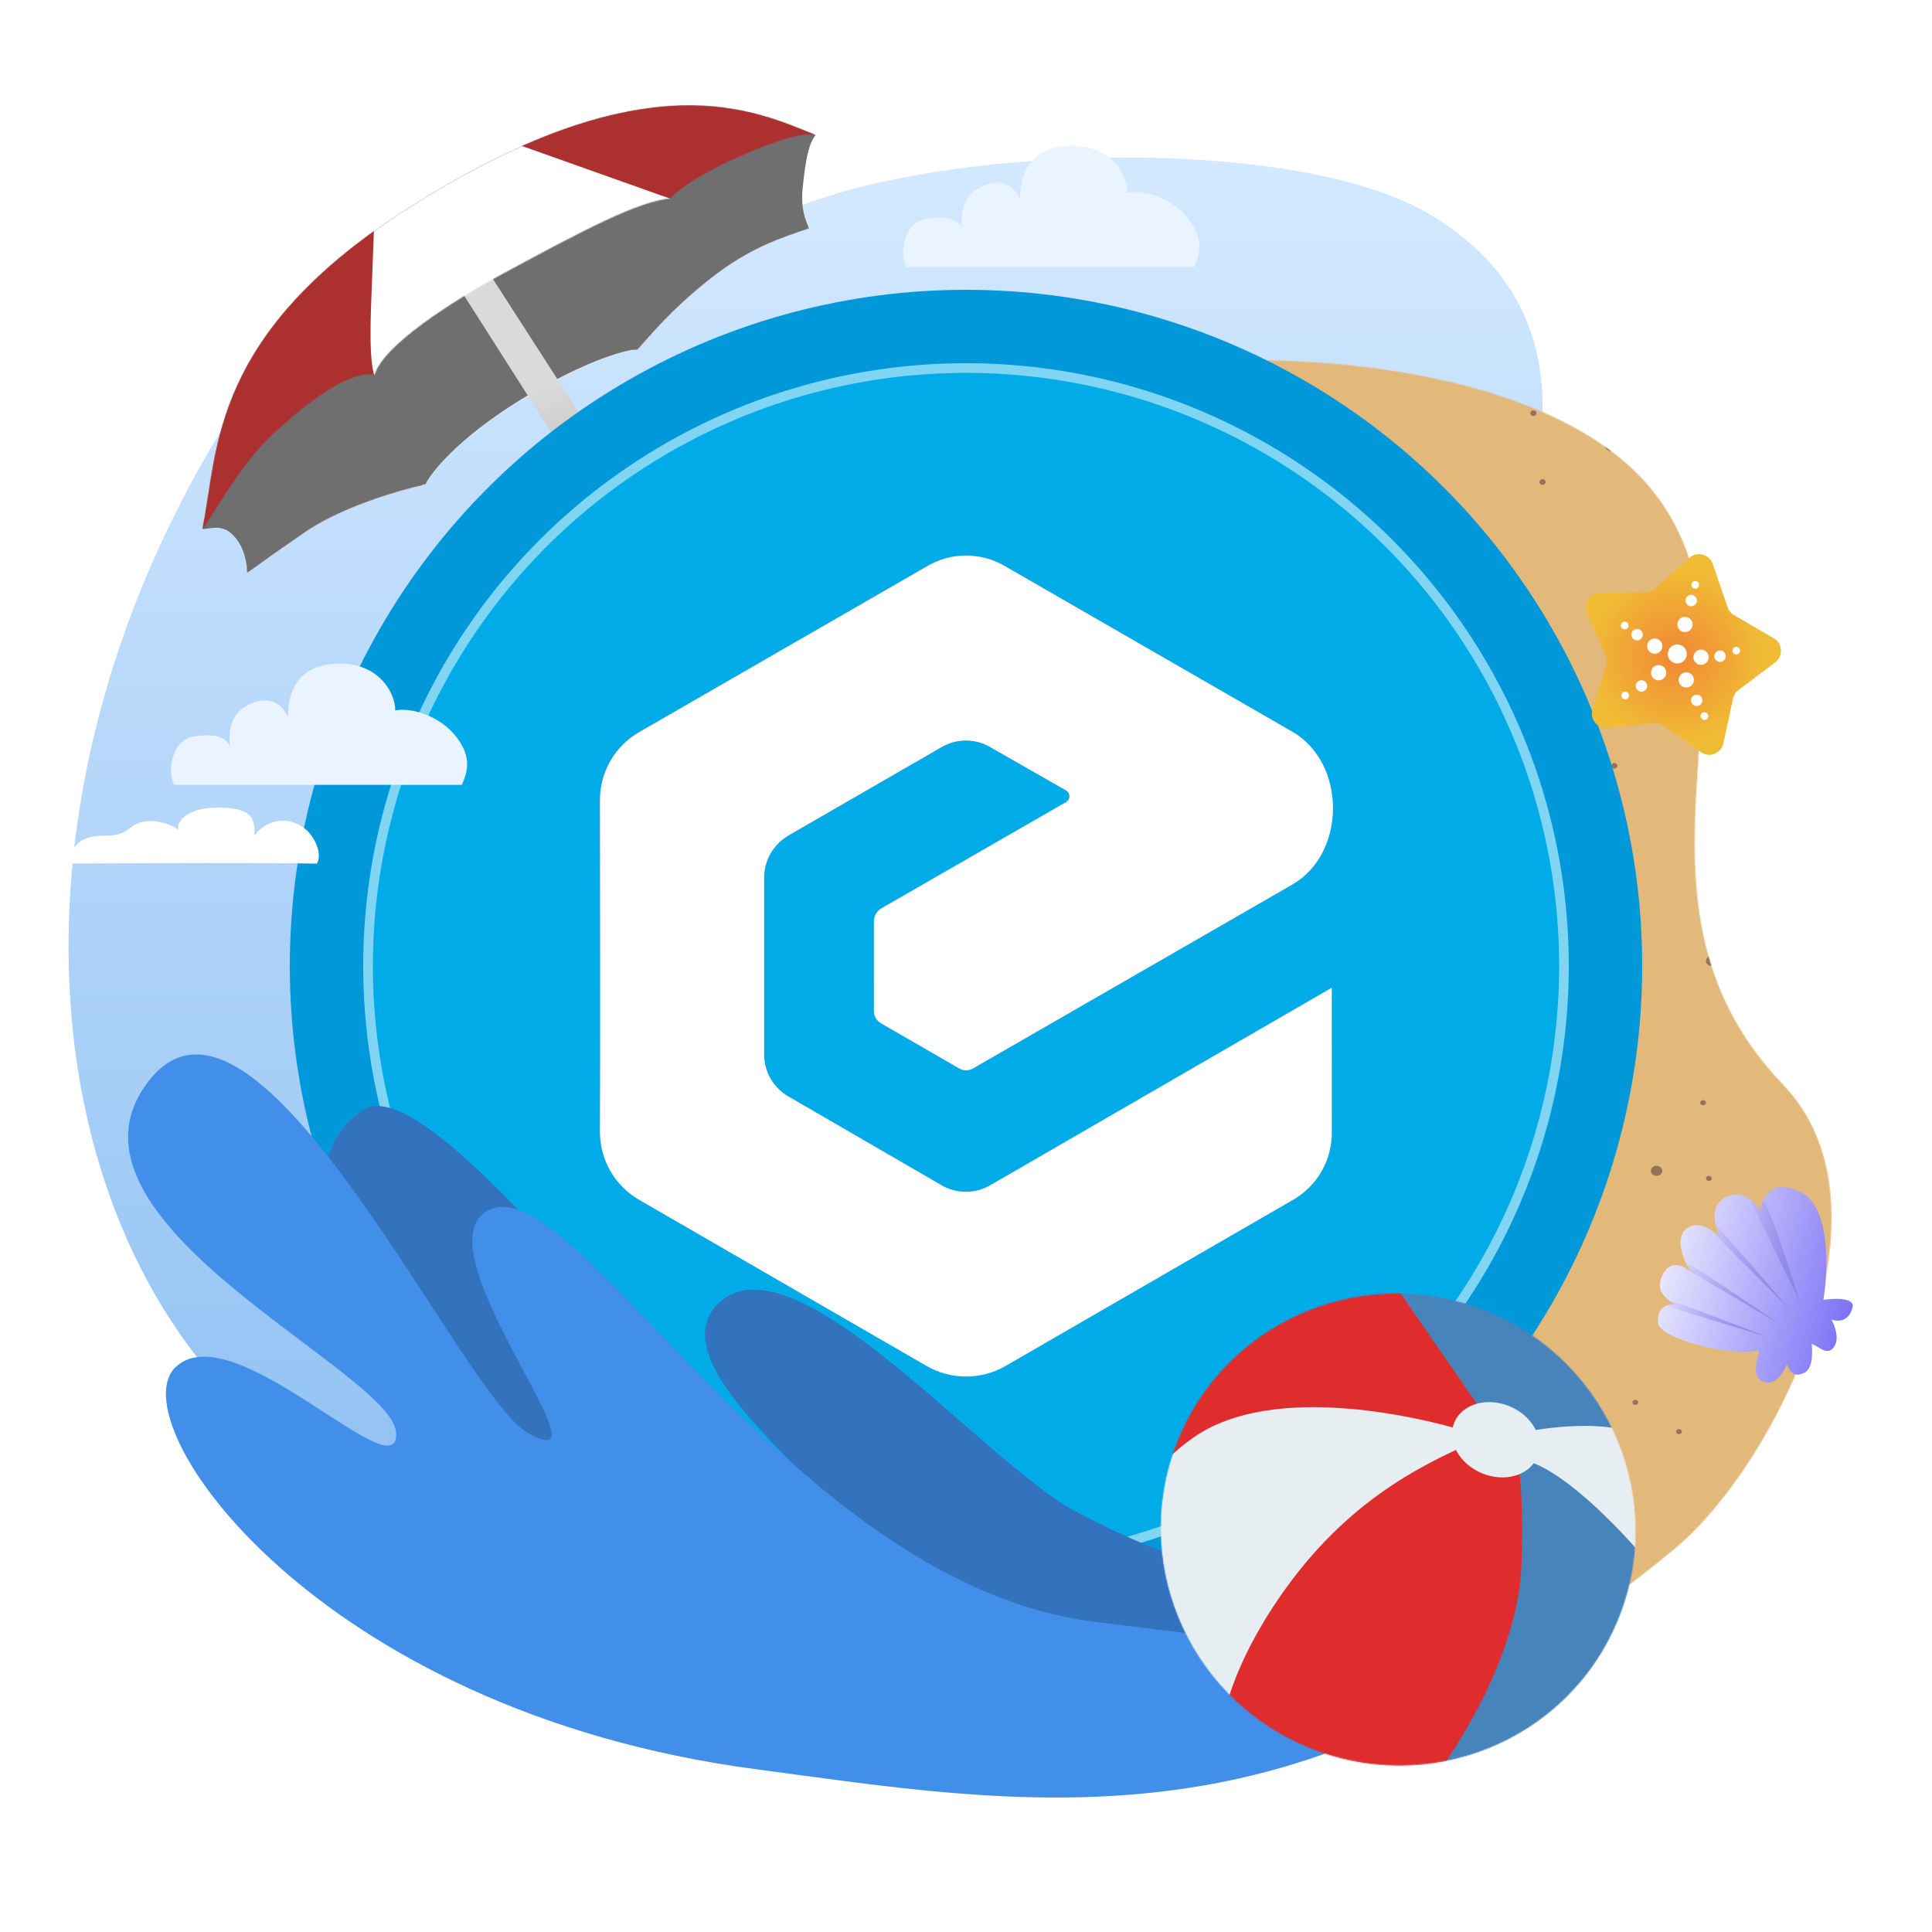 <svg width="2000" height="2000" viewBox="0 0 2000 2000" fill="none" xmlns="http://www.w3.org/2000/svg">
<path d="M214 471C-57.999 943 74 1479 474 1583H681.999C864.666 1419 1232.4 1083 1242 1051C1254 1011 1838 439 1482 223C1315.03 121.69 829.999 159 757.999 259C685.999 359 421.42 111.065 214 471Z" fill="url(#paint0_linear_301_335)"/>
<mask id="mask0_301_335" style="mask-type:alpha" maskUnits="userSpaceOnUse" x="930" y="372" width="967" height="1457">
<path d="M1710 507C1607.34 380.178 1339.33 360.333 1198 379C1079.33 759 863.601 1556.6 950.001 1707C1058 1895 1418 1867 1734 1603C1839.63 1514.76 1968.88 1251 1846 1123C1654 923 1846 675 1710 507Z" fill="#E3B97B"/>
</mask>
<g mask="url(#mask0_301_335)">
<rect x="753" y="346" width="1269" height="1159" fill="#E3B97B"/>
<ellipse cx="1246.64" cy="683.847" rx="6.345" ry="5.795" fill="#957259"/>
<ellipse cx="1343.08" cy="490.295" rx="6.345" ry="5.795" fill="#957259"/>
<ellipse cx="980.152" cy="563.312" rx="6.345" ry="5.795" fill="#957259"/>
<ellipse cx="1114.67" cy="783.521" rx="6.345" ry="5.795" fill="#957259"/>
<ellipse cx="1084.21" cy="968.96" rx="6.345" ry="5.795" fill="#957259"/>
<ellipse cx="928.12" cy="1391.99" rx="6.345" ry="5.795" fill="#957259"/>
<ellipse cx="1596.88" cy="695.437" rx="6.345" ry="5.795" fill="#957259"/>
<ellipse cx="1779.62" cy="725.571" rx="6.345" ry="5.795" fill="#957259"/>
<ellipse cx="1421.76" cy="945.78" rx="6.345" ry="5.795" fill="#957259"/>
<ellipse cx="1655.26" cy="1033.86" rx="6.345" ry="5.795" fill="#957259"/>
<ellipse cx="1888.75" cy="1121.95" rx="6.345" ry="5.795" fill="#957259"/>
<ellipse cx="1748.53" cy="1130.64" rx="3.172" ry="2.897" fill="#957259"/>
<ellipse cx="1804.36" cy="1025.17" rx="3.172" ry="2.897" fill="#957259"/>
<ellipse cx="1735.84" cy="675.154" rx="3.172" ry="2.897" fill="#957259"/>
<ellipse cx="1831.02" cy="647.338" rx="3.172" ry="2.897" fill="#957259"/>
<ellipse cx="1898.27" cy="470.013" rx="3.172" ry="2.897" fill="#957259"/>
<ellipse cx="1596.88" cy="498.987" rx="3.172" ry="2.897" fill="#957259"/>
<ellipse cx="1295.5" cy="527.962" rx="3.172" ry="2.897" fill="#957259"/>
<ellipse cx="1034.72" cy="587.071" rx="3.172" ry="2.897" fill="#957259"/>
<ellipse cx="946.522" cy="641.544" rx="3.172" ry="2.897" fill="#957259"/>
<ellipse cx="1004.9" cy="789.896" rx="3.172" ry="2.897" fill="#957259"/>
<ellipse cx="1063.27" cy="938.247" rx="3.172" ry="2.897" fill="#957259"/>
<ellipse cx="1121.65" cy="1086.6" rx="3.172" ry="2.897" fill="#957259"/>
<ellipse cx="1180.02" cy="1234.95" rx="3.172" ry="2.897" fill="#957259"/>
<ellipse cx="1238.39" cy="1383.3" rx="3.172" ry="2.897" fill="#957259"/>
<ellipse cx="1497.27" cy="1187.43" rx="3.172" ry="2.897" fill="#957259"/>
<ellipse cx="1756.14" cy="991.561" rx="3.172" ry="2.897" fill="#957259"/>
<ellipse cx="1837.36" cy="734.263" rx="3.172" ry="2.897" fill="#957259"/>
<ellipse cx="1626.71" cy="731.366" rx="3.172" ry="2.897" fill="#957259"/>
<ellipse cx="1416.05" cy="728.468" rx="3.172" ry="2.897" fill="#957259"/>
<ellipse cx="1671.12" cy="792.792" rx="3.172" ry="2.897" fill="#957259"/>
<ellipse cx="1633.05" cy="954.473" rx="3.172" ry="2.897" fill="#957259"/>
<ellipse cx="1594.98" cy="1116.15" rx="3.172" ry="2.897" fill="#957259"/>
<ellipse cx="1556.91" cy="1277.83" rx="3.172" ry="2.897" fill="#957259"/>
<ellipse cx="1494.1" cy="937.087" rx="3.172" ry="2.897" fill="#957259"/>
<ellipse cx="1352.6" cy="944.041" rx="3.172" ry="2.897" fill="#957259"/>
<ellipse cx="1333.57" cy="734.263" rx="3.172" ry="2.897" fill="#957259"/>
<ellipse cx="1416.05" cy="881.456" rx="3.172" ry="2.897" fill="#957259"/>
<ellipse cx="1498.54" cy="1028.65" rx="3.172" ry="2.897" fill="#957259"/>
<ellipse cx="1581.02" cy="1175.84" rx="3.172" ry="2.897" fill="#957259"/>
<ellipse cx="1327.22" cy="1103.4" rx="3.172" ry="2.897" fill="#957259"/>
<ellipse cx="1312.63" cy="1178.16" rx="3.172" ry="2.897" fill="#957259"/>
<ellipse cx="1073.42" cy="1030.97" rx="3.172" ry="2.897" fill="#957259"/>
<ellipse cx="1431.28" cy="994.458" rx="3.172" ry="2.897" fill="#957259"/>
<ellipse cx="1437.63" cy="557.517" rx="3.172" ry="2.897" fill="#957259"/>
<ellipse cx="1333.57" cy="433.504" rx="3.172" ry="2.897" fill="#957259"/>
<ellipse cx="1587.37" cy="427.709" rx="3.172" ry="2.897" fill="#957259"/>
<ellipse cx="986.495" cy="504.782" rx="3.172" ry="2.897" fill="#957259"/>
<ellipse cx="952.864" cy="455.525" rx="3.172" ry="2.897" fill="#957259"/>
<ellipse cx="1205.4" cy="725.571" rx="3.172" ry="2.897" fill="#957259"/>
<ellipse cx="1539.15" cy="669.36" rx="3.172" ry="2.897" fill="#957259"/>
<ellipse cx="1159.72" cy="861.753" rx="3.172" ry="2.897" fill="#957259"/>
<ellipse cx="1056.92" cy="1172.36" rx="3.172" ry="2.897" fill="#957259"/>
<ellipse cx="1195.25" cy="1231.47" rx="3.172" ry="2.897" fill="#957259"/>
<ellipse cx="1333.57" cy="1290.58" rx="3.172" ry="2.897" fill="#957259"/>
<ellipse cx="1692.7" cy="1287.68" rx="3.172" ry="2.897" fill="#957259"/>
<ellipse cx="1804.36" cy="1389.1" rx="3.172" ry="2.897" fill="#957259"/>
<ellipse cx="1560.08" cy="1455.16" rx="3.172" ry="2.897" fill="#957259"/>
<ellipse cx="1526.45" cy="1394.89" rx="3.172" ry="2.897" fill="#957259"/>
<ellipse cx="1315.8" cy="1521.22" rx="3.172" ry="2.897" fill="#957259"/>
<ellipse cx="1620.36" cy="1348.53" rx="3.172" ry="2.897" fill="#957259"/>
<ellipse cx="943.348" cy="1348.53" rx="3.172" ry="2.897" fill="#957259"/>
<ellipse cx="973.807" cy="1391.99" rx="3.172" ry="2.897" fill="#957259"/>
<ellipse cx="1140.04" cy="1441.25" rx="3.172" ry="2.897" fill="#957259"/>
<ellipse cx="1535.97" cy="1230.89" rx="6.345" ry="5.795" fill="#957259"/>
<ellipse cx="1604.5" cy="1432.56" rx="6.345" ry="5.795" fill="#957259"/>
<ellipse cx="1655.26" cy="1374.61" rx="6.345" ry="5.795" fill="#957259"/>
<ellipse cx="1183.19" cy="1339.84" rx="6.345" ry="5.795" fill="#957259"/>
<ellipse cx="1246.64" cy="1196.12" rx="6.345" ry="5.795" fill="#957259"/>
<ellipse cx="1739.01" cy="1288.84" rx="6.345" ry="5.795" fill="#957259"/>
<ellipse cx="1071.52" cy="1446.47" rx="6.345" ry="5.795" fill="#957259"/>
<ellipse cx="1667.95" cy="461.32" rx="6.345" ry="5.795" fill="#957259"/>
<ellipse cx="1840.53" cy="484.5" rx="6.345" ry="5.795" fill="#957259"/>
<rect x="753" y="870" width="1189.01" height="1044.38" fill="#E3B97B"/>
<ellipse cx="1215.52" cy="1174.44" rx="5.945" ry="5.222" fill="#957259"/>
<ellipse cx="1305.89" cy="1000.03" rx="5.945" ry="5.222" fill="#957259"/>
<ellipse cx="965.832" cy="1065.82" rx="5.945" ry="5.222" fill="#957259"/>
<ellipse cx="1091.87" cy="1264.25" rx="5.945" ry="5.222" fill="#957259"/>
<ellipse cx="1063.33" cy="1431.35" rx="5.945" ry="5.222" fill="#957259"/>
<ellipse cx="1543.69" cy="1184.88" rx="5.945" ry="5.222" fill="#957259"/>
<ellipse cx="1714.91" cy="1212.04" rx="5.945" ry="5.222" fill="#957259"/>
<ellipse cx="1889.1" cy="1394.8" rx="5.945" ry="5.222" fill="#957259"/>
<ellipse cx="1379.61" cy="1410.47" rx="5.945" ry="5.222" fill="#957259"/>
<ellipse cx="1598.38" cy="1489.84" rx="5.945" ry="5.222" fill="#957259"/>
<ellipse cx="1817.16" cy="1569.21" rx="5.945" ry="5.222" fill="#957259"/>
<ellipse cx="1685.78" cy="1577.05" rx="2.973" ry="2.611" fill="#957259"/>
<ellipse cx="1738.09" cy="1482.01" rx="2.973" ry="2.611" fill="#957259"/>
<ellipse cx="1673.89" cy="1166.6" rx="2.973" ry="2.611" fill="#957259"/>
<ellipse cx="1763.06" cy="1141.54" rx="2.973" ry="2.611" fill="#957259"/>
<ellipse cx="1826.08" cy="981.749" rx="2.973" ry="2.611" fill="#957259"/>
<ellipse cx="1543.69" cy="1007.86" rx="2.973" ry="2.611" fill="#957259"/>
<ellipse cx="1261.3" cy="1033.97" rx="2.973" ry="2.611" fill="#957259"/>
<ellipse cx="1016.96" cy="1087.23" rx="2.973" ry="2.611" fill="#957259"/>
<ellipse cx="934.324" cy="1136.32" rx="2.973" ry="2.611" fill="#957259"/>
<ellipse cx="989.017" cy="1270" rx="2.973" ry="2.611" fill="#957259"/>
<ellipse cx="1043.71" cy="1403.68" rx="2.973" ry="2.611" fill="#957259"/>
<ellipse cx="1098.41" cy="1537.36" rx="2.973" ry="2.611" fill="#957259"/>
<ellipse cx="1153.1" cy="1671.04" rx="2.973" ry="2.611" fill="#957259"/>
<ellipse cx="1207.8" cy="1804.72" rx="2.973" ry="2.611" fill="#957259"/>
<ellipse cx="1450.35" cy="1628.22" rx="2.973" ry="2.611" fill="#957259"/>
<ellipse cx="1692.91" cy="1451.72" rx="2.973" ry="2.611" fill="#957259"/>
<ellipse cx="1769.01" cy="1219.87" rx="2.973" ry="2.611" fill="#957259"/>
<ellipse cx="1571.63" cy="1217.26" rx="2.973" ry="2.611" fill="#957259"/>
<ellipse cx="1374.26" cy="1214.65" rx="2.973" ry="2.611" fill="#957259"/>
<ellipse cx="1613.25" cy="1272.61" rx="2.973" ry="2.611" fill="#957259"/>
<ellipse cx="1577.58" cy="1418.3" rx="2.973" ry="2.611" fill="#957259"/>
<ellipse cx="1541.91" cy="1563.99" rx="2.973" ry="2.611" fill="#957259"/>
<ellipse cx="1506.23" cy="1709.68" rx="2.973" ry="2.611" fill="#957259"/>
<ellipse cx="1447.38" cy="1402.63" rx="2.973" ry="2.611" fill="#957259"/>
<ellipse cx="1314.8" cy="1408.9" rx="2.973" ry="2.611" fill="#957259"/>
<ellipse cx="1296.97" cy="1219.87" rx="2.973" ry="2.611" fill="#957259"/>
<ellipse cx="1374.26" cy="1352.5" rx="2.973" ry="2.611" fill="#957259"/>
<ellipse cx="1451.54" cy="1485.14" rx="2.973" ry="2.611" fill="#957259"/>
<ellipse cx="1528.83" cy="1617.78" rx="2.973" ry="2.611" fill="#957259"/>
<ellipse cx="1291.03" cy="1552.5" rx="2.973" ry="2.611" fill="#957259"/>
<ellipse cx="1277.35" cy="1619.86" rx="2.973" ry="2.611" fill="#957259"/>
<ellipse cx="1053.22" cy="1487.23" rx="2.973" ry="2.611" fill="#957259"/>
<ellipse cx="1388.53" cy="1454.33" rx="2.973" ry="2.611" fill="#957259"/>
<ellipse cx="1394.47" cy="1060.6" rx="2.973" ry="2.611" fill="#957259"/>
<ellipse cx="1296.97" cy="948.851" rx="2.973" ry="2.611" fill="#957259"/>
<ellipse cx="1534.77" cy="943.629" rx="2.973" ry="2.611" fill="#957259"/>
<ellipse cx="971.777" cy="1013.08" rx="2.973" ry="2.611" fill="#957259"/>
<ellipse cx="940.266" cy="968.693" rx="2.973" ry="2.611" fill="#957259"/>
<ellipse cx="1886.12" cy="1304.46" rx="2.973" ry="2.611" fill="#957259"/>
<ellipse cx="1176.88" cy="1212.03" rx="2.973" ry="2.611" fill="#957259"/>
<ellipse cx="1845.1" cy="988.015" rx="2.973" ry="2.611" fill="#957259"/>
<ellipse cx="1489.59" cy="1161.38" rx="2.973" ry="2.611" fill="#957259"/>
<ellipse cx="1134.08" cy="1334.75" rx="2.973" ry="2.611" fill="#957259"/>
<ellipse cx="1037.77" cy="1614.64" rx="2.973" ry="2.611" fill="#957259"/>
<ellipse cx="1167.37" cy="1667.91" rx="2.973" ry="2.611" fill="#957259"/>
<ellipse cx="1296.97" cy="1721.17" rx="2.973" ry="2.611" fill="#957259"/>
<ellipse cx="1633.46" cy="1718.56" rx="2.973" ry="2.611" fill="#957259"/>
<ellipse cx="1738.09" cy="1809.94" rx="2.973" ry="2.611" fill="#957259"/>
<ellipse cx="1477.7" cy="1815.16" rx="2.973" ry="2.611" fill="#957259"/>
<ellipse cx="1565.69" cy="1773.39" rx="2.973" ry="2.611" fill="#957259"/>
<ellipse cx="1832.03" cy="1757.72" rx="2.973" ry="2.611" fill="#957259"/>
<ellipse cx="1883.15" cy="1752.5" rx="2.973" ry="2.611" fill="#957259"/>
<ellipse cx="931.349" cy="1773.39" rx="2.973" ry="2.611" fill="#957259"/>
<ellipse cx="959.889" cy="1812.55" rx="2.973" ry="2.611" fill="#957259"/>
<ellipse cx="1486.62" cy="1667.39" rx="5.945" ry="5.222" fill="#957259"/>
<ellipse cx="1598.38" cy="1796.89" rx="5.945" ry="5.222" fill="#957259"/>
<ellipse cx="1156.07" cy="1765.56" rx="5.945" ry="5.222" fill="#957259"/>
<ellipse cx="1215.52" cy="1636.05" rx="5.945" ry="5.222" fill="#957259"/>
<ellipse cx="1676.86" cy="1719.6" rx="5.945" ry="5.222" fill="#957259"/>
<ellipse cx="1859.97" cy="1796.89" rx="5.945" ry="5.222" fill="#957259"/>
<ellipse cx="1610.28" cy="973.916" rx="5.945" ry="5.222" fill="#957259"/>
<ellipse cx="1771.98" cy="994.803" rx="5.945" ry="5.222" fill="#957259"/>
</g>
<mask id="mask1_301_335" style="mask-type:alpha" maskUnits="userSpaceOnUse" x="209" y="109" width="636" height="484">
<path d="M426.787 212.681C216.51 345.062 226.536 465.459 209.566 547.539C213.089 548.884 226.154 542.454 237.191 550.521C250.209 560.035 255.396 578.164 255.97 592.513C266.749 584.771 293.841 565.498 315.981 550.338C352.043 525.647 409.126 507.952 440.755 501.11C441.997 496.538 464.267 461.863 529.309 419.88C580.313 386.959 635.147 363.419 659.849 361.5C672.374 347.866 693.365 321.317 734.614 288.628C775.863 255.94 809.278 245.743 837.144 236.202C837.272 233.223 828.276 221.275 830.856 195.197C834.03 163.104 837.684 147.595 844.435 139.829C783.255 115.703 672.11 58.238 426.787 212.681Z" fill="#D9D9D9"/>
</mask>
<g mask="url(#mask1_301_335)">
<path d="M289.648 403.275C279.928 450.126 260.077 568.219 251.367 621.41C236.746 614.438 204.874 595.098 194.345 573.516C183.817 551.934 193.326 527.963 199.397 518.675C233.531 460.688 299.369 356.425 289.648 403.275Z" fill="white"/>
<path d="M288.725 398.759C274.995 476.651 247.436 633.684 247.041 638.681C259.065 628.009 296.687 597.089 350.98 558.786C405.274 520.483 438.502 536.077 448.329 548.661L407.398 345.686C409.685 339.369 407.844 328.069 382.189 333.408C356.533 338.747 309.19 379.2 288.725 398.759Z" fill="#AC3030"/>
<path d="M439.72 514.718L405.656 339.345L516.217 225.268L675.365 375.375C663.225 380.073 629.083 391.91 589.629 401.668C550.175 411.425 473.251 481.1 439.72 514.718Z" fill="white"/>
<path d="M691.914 396.456L541.365 254.554L692.578 178.713L841.204 235.482C844.734 240.111 846.902 249.694 827.329 250.998C807.757 252.303 728.897 348.513 691.914 396.456Z" fill="#AC3030"/>
<path d="M860.516 244.372L696.757 185.607L761.814 130.222L872.445 133.875C874.303 132.314 868.329 141.083 854.077 160.164C839.825 179.245 852.432 224.253 860.516 244.372Z" fill="white"/>
</g>
<g style="mix-blend-mode:multiply">
<path d="M426.787 212.681C216.51 345.062 226.536 465.459 209.566 547.539C213.089 548.884 226.154 542.454 237.191 550.521C250.209 560.035 255.396 578.164 255.97 592.513C266.749 584.771 293.841 565.498 315.981 550.338C352.043 525.647 409.126 507.952 440.755 501.11C441.997 496.538 464.267 461.863 529.309 419.88C580.313 386.959 635.147 363.419 659.849 361.5C672.374 347.866 693.365 321.317 734.614 288.628C775.863 255.94 809.278 245.743 837.144 236.202C837.272 233.223 828.276 221.275 830.856 195.197C834.03 163.104 837.684 147.595 844.435 139.829C783.255 115.703 672.11 58.238 426.787 212.681Z" fill="#6F6F6F"/>
</g>
<path d="M830.147 854.972L477.149 300.799L484.746 249.202L864.837 839.459L830.147 854.972Z" fill="url(#paint1_linear_301_335)"/>
<mask id="mask2_301_335" style="mask-type:alpha" maskUnits="userSpaceOnUse" x="209" y="109" width="636" height="439">
<path d="M426.787 212.681C216.51 345.062 226.536 465.459 209.566 547.539C219.321 535.873 248.268 480.736 282.748 449.084C318.656 416.12 360.779 383.515 387.898 387.818C396.447 357.943 466.965 312.32 521.657 282.746C602.391 239.092 661.112 207.965 694.646 205.383C697.882 199.554 720.19 182.248 762.855 163.167C809.411 142.347 833.057 137.249 844.435 139.829C783.255 115.703 672.11 58.238 426.787 212.681Z" fill="#D9D9D9"/>
</mask>
<g mask="url(#mask2_301_335)">
<path d="M324.024 264.588C237.471 332.654 196.641 497.817 196.917 565.794L222.171 565.925C226.973 556.657 246.698 524.503 287.185 470.027C327.673 415.551 380.662 402.663 400.625 393.005C392.759 363.659 395.451 327.79 399.28 294.468C413.613 169.75 410.578 196.522 324.024 264.588Z" fill="#AC3030"/>
<path d="M384.798 298.83C382.341 355.796 382.974 387.829 392.341 398.976L538.776 298.981C595.491 272.705 706.923 217.649 698.94 207.635C690.956 197.622 572.708 160.934 516.276 140.893L391.213 196.823C387.144 208.137 387.128 244.819 384.798 298.83Z" fill="white"/>
<path d="M707.983 210.711L522.377 144.737C539.679 125.862 589.239 83.834 649.064 66.719C708.89 49.603 814.616 102.956 860.001 131.771C842.693 140.425 800.79 159.566 771.646 166.904C742.502 174.241 717.061 199.166 707.983 210.711Z" fill="#AC3030"/>
</g>
<circle cx="1000" cy="1000" r="700" fill="#0198DA"/>
<circle cx="1000" cy="1000" r="624" fill="#00ABE7"/>
<circle cx="1000" cy="1000" r="619" stroke="white" stroke-opacity="0.5" stroke-width="10"/>
<path fill-rule="evenodd" clip-rule="evenodd" d="M816.061 865.024C868.662 834.575 921.732 804.126 974.332 773.678C982.059 769.065 990.89 766.63 999.888 766.63C1008.89 766.63 1017.72 769.065 1025.45 773.678L1103.72 818.372C1104.72 818.998 1105.55 819.869 1106.12 820.903C1106.7 821.937 1107 823.1 1107 824.282C1107 825.464 1106.7 826.627 1106.12 827.661C1105.55 828.695 1104.72 829.566 1103.72 830.192L912.417 940.245C910.005 941.638 908.008 943.648 906.632 946.07C905.256 948.492 904.551 951.237 904.59 954.022V1046.39C904.557 1049.1 905.27 1051.76 906.65 1054.1C908.031 1056.43 910.026 1058.34 912.417 1059.61L992.492 1105.8C994.77 1107.25 997.419 1108.03 1000.12 1108.03C1002.83 1108.03 1005.48 1107.25 1007.76 1105.8L1337.92 915.667C1393.96 883.262 1393.96 789.88 1337.92 757.475L1041.1 586.446C1028.73 578.958 1014.54 575 1000.08 575C985.624 575 971.439 578.958 959.068 586.446L662.252 757.475C649.651 764.592 639.182 774.949 631.929 787.473C624.676 799.997 620.903 814.232 621.002 828.704C621.002 942.907 621.472 1057.19 621.002 1171.15C620.906 1185.64 624.679 1199.88 631.93 1212.42C639.182 1224.95 649.65 1235.33 662.252 1242.46L959.068 1413.96C971.528 1421.19 985.678 1425 1000.08 1425C1014.49 1425 1028.64 1421.19 1041.1 1413.96L1337.92 1242.46C1350.51 1235.36 1360.96 1224.98 1368.14 1212.43C1375.32 1199.88 1378.96 1185.61 1378.7 1171.15V1022.43L1025.45 1226.73C1017.7 1231.3 1008.88 1233.71 999.888 1233.71C990.898 1233.71 982.073 1231.3 974.332 1226.73L816.688 1135.3C808.829 1130.93 802.3 1124.51 797.794 1116.72C793.288 1108.93 790.972 1100.07 791.092 1091.08V908.779C791.058 899.929 793.356 891.226 797.752 883.545C802.149 875.864 808.491 869.476 816.14 865.024H816.061Z" fill="url(#paint2_linear_301_335)"/>
<path fill-rule="evenodd" clip-rule="evenodd" d="M816.061 865.024C868.662 834.575 921.732 804.126 974.332 773.678C982.059 769.065 990.89 766.63 999.888 766.63C1008.89 766.63 1017.72 769.065 1025.45 773.678L1103.72 818.372C1104.72 818.998 1105.55 819.869 1106.12 820.903C1106.7 821.937 1107 823.1 1107 824.282C1107 825.464 1106.7 826.627 1106.12 827.661C1105.55 828.695 1104.72 829.566 1103.72 830.192L912.417 940.245C910.005 941.638 908.008 943.648 906.632 946.07C905.256 948.492 904.551 951.237 904.59 954.022V1046.39C904.557 1049.1 905.27 1051.76 906.65 1054.1C908.031 1056.43 910.026 1058.34 912.417 1059.61L992.492 1105.8C994.77 1107.25 997.419 1108.03 1000.12 1108.03C1002.83 1108.03 1005.48 1107.25 1007.76 1105.8L1337.92 915.667C1393.96 883.262 1393.96 789.88 1337.92 757.475L1041.1 586.446C1028.73 578.958 1014.54 575 1000.08 575C985.624 575 971.439 578.958 959.068 586.446L662.252 757.475C649.651 764.592 639.182 774.949 631.929 787.473C624.676 799.997 620.903 814.232 621.002 828.704C621.002 942.907 621.472 1057.19 621.002 1171.15C620.906 1185.64 624.679 1199.88 631.93 1212.42C639.182 1224.95 649.65 1235.33 662.252 1242.46L959.068 1413.96C971.528 1421.19 985.678 1425 1000.08 1425C1014.49 1425 1028.64 1421.19 1041.1 1413.96L1337.92 1242.46C1350.51 1235.36 1360.96 1224.98 1368.14 1212.43C1375.32 1199.88 1378.96 1185.61 1378.7 1171.15V1022.43L1025.45 1226.73C1017.7 1231.3 1008.88 1233.71 999.888 1233.71C990.898 1233.71 982.073 1231.3 974.332 1226.73L816.688 1135.3C808.829 1130.93 802.3 1124.51 797.794 1116.72C793.288 1108.93 790.972 1100.07 791.092 1091.08V908.779C791.058 899.929 793.356 891.226 797.752 883.545C802.149 875.864 808.491 869.476 816.14 865.024H816.061Z" fill="white"/>
<path d="M1114 1565C1270 1647 1390 1660.33 1534 1659C1461.33 1685.67 1354 1791 1166 1759C1040.42 1737.62 724 1639 548 1527C372 1415 276 1214 376 1149C456.001 1097 776 1563 842 1565C908 1567 675.124 1421.4 742 1351C818 1271 1018.73 1514.92 1114 1565Z" fill="#3372BC"/>
<path d="M1134 1679C1502 1724.48 1478 1723 1658 1639.41C1342 1923 1046 1866.38 782 1831.41C326 1771 122 1471 182 1415C242 1359 414 1547 410 1483C406 1419 42.001 1263 154 1119C266 975 476 1443 545.999 1483C639.512 1536.44 437.068 1299.27 501.999 1255C590.002 1195 813.687 1639.41 1134 1679Z" fill="#418FE8"/>
<mask id="mask3_301_335" style="mask-type:alpha" maskUnits="userSpaceOnUse" x="1201" y="1338" width="493" height="490">
<path d="M1673.67 1678.59C1621.49 1802.53 1477.89 1860.37 1352.92 1807.76C1227.95 1755.15 1168.95 1612.02 1221.13 1488.08C1273.31 1364.14 1416.91 1306.3 1541.88 1358.91C1666.85 1411.52 1725.84 1554.65 1673.67 1678.59Z" fill="#D9D9D9" stroke="black"/>
</mask>
<g mask="url(#mask3_301_335)">
<path d="M1702.05 1468.11C1691.09 1458.07 1571.47 1458.71 1564.92 1461.38L1554.45 1486.26C1581.71 1519.44 1642.37 1591.85 1666.9 1616.06C1691.42 1640.27 1720.03 1629.03 1731.26 1620.37C1725.18 1572.97 1710.82 1476.14 1702.05 1468.11Z" fill="#E6EEF2"/>
<g filter="url(#filter0_i_301_335)">
<path d="M1477.6 1338.9C1510.55 1365.79 1536.35 1435.61 1545.13 1467.15L1539.31 1480.98L1409.65 1471.96L1187.69 1545.61L1161.59 1489.05L1317.14 1338.62C1356.9 1327.51 1444.66 1312.01 1477.6 1338.9Z" fill="#DF2D2D"/>
</g>
<g filter="url(#filter1_i_301_335)">
<path d="M1530.24 1458.71L1431.76 1316.35C1454.24 1319.66 1511.53 1329.97 1560.89 1344.67C1610.25 1359.38 1683.39 1411.07 1713.79 1435.08C1715.01 1460.55 1712.59 1505.97 1693.23 1483.93C1673.86 1461.89 1607.9 1467.54 1577.34 1473.12L1530.24 1458.71Z" fill="#4784BC"/>
</g>
<g filter="url(#filter2_i_301_335)">
<path d="M1235.71 1477.94C1318.01 1420.58 1471.48 1455.68 1535.48 1477.19C1519.46 1504.08 1475.75 1568.58 1429.06 1611.42C1382.38 1654.26 1292.01 1731.66 1252.65 1765L1177.36 1634.57C1164.15 1608.4 1153.4 1535.3 1235.71 1477.94Z" fill="#E6EEF2"/>
</g>
<g filter="url(#filter3_i_301_335)">
<path d="M1545.49 1685.39C1562.12 1623.81 1569.25 1561.93 1564.54 1524.15C1551.26 1515.3 1534.46 1498.68 1573.46 1502.95C1612.46 1507.22 1677.18 1574.46 1703.47 1606.5C1693.71 1640.01 1662.03 1717.31 1622.96 1766.83C1583.88 1816.34 1499.9 1831.48 1466.48 1834.41C1496.21 1802.44 1520.22 1778.91 1545.49 1685.39Z" fill="#4784BC"/>
</g>
<g filter="url(#filter4_i_301_335)">
<path d="M1309.21 1656.44C1380.07 1547.39 1463.6 1508.78 1518.46 1484.13L1557.31 1482.04C1561.68 1487.14 1569.74 1520.04 1567.07 1610.93C1564.4 1701.81 1501.55 1801.79 1470.46 1840.42C1459.64 1846.35 1423.99 1854.93 1367.91 1841.73C1311.84 1828.54 1268.94 1799.35 1254.5 1786.4C1257.84 1775.87 1262.11 1728.92 1309.21 1656.44Z" fill="#DF2D2D"/>
</g>
<g filter="url(#filter5_d_301_335)">
<ellipse cx="1548.41" cy="1486.43" rx="46.5" ry="37.5" transform="rotate(22.83 1548.41 1486.43)" fill="#E6EEF2"/>
</g>
</g>
<path d="M1864.45 1234.32C1895.02 1249.78 1892.6 1314.89 1887.58 1345.51C1899.05 1343.93 1920.47 1343.12 1917.73 1353.48C1913.17 1370.71 1899.96 1367.21 1895.94 1366.15C1897.84 1369.42 1905.06 1384.6 1898.7 1394.07C1891.86 1404.24 1883.6 1394.22 1875.5 1391.16C1875.72 1396.13 1878.04 1416.41 1867.53 1421.31C1857.02 1426.21 1852.78 1420.17 1849.72 1411.99C1847.55 1417.87 1839.62 1434.2 1827.2 1430.92C1813.42 1427.27 1817.42 1410.97 1821.28 1397.55C1795.24 1405.41 1719 1386.6 1716.53 1369.85C1714.07 1353.1 1728.2 1348.97 1733.66 1350.42C1724.02 1343.87 1713.15 1336.24 1721.08 1319.9C1729.01 1303.57 1742 1309.92 1750.2 1316.08C1742.64 1305.18 1733.48 1282.08 1745.72 1272.04C1757.96 1262.01 1773.93 1273.97 1781.47 1281.5C1775.84 1271.41 1768.17 1249.87 1785.6 1239.73C1803.03 1229.6 1817.55 1244.96 1821.82 1254.38C1824.26 1239.36 1833.89 1218.86 1864.45 1234.32Z" fill="url(#paint3_linear_301_335)"/>
<path d="M1863.37 1347.82C1863.37 1347.82 1829.92 1240.82 1824.7 1243.13C1824.7 1243.13 1822.65 1250.88 1821.79 1250.65C1819.5 1250.05 1816.04 1244.52 1812.39 1242.64C1811.6 1242.23 1863.37 1347.82 1863.37 1347.82Z" fill="url(#paint4_linear_301_335)"/>
<path d="M1851.19 1353.82C1851.19 1353.82 1780.05 1270.85 1776.08 1268.42L1778.13 1274.59L1780.33 1280.24C1780.33 1280.24 1773.6 1274.31 1769.95 1272.43C1769.16 1272.02 1851.19 1353.82 1851.19 1353.82Z" fill="url(#paint5_linear_301_335)"/>
<path d="M1841.78 1370.22C1841.78 1370.22 1747.67 1306.16 1745.06 1307.32L1749.38 1315.37C1749.38 1315.37 1741.88 1310.62 1742.94 1311.83C1744.45 1313.53 1841.78 1370.22 1841.78 1370.22Z" fill="url(#paint6_linear_301_335)"/>
<path d="M1829.69 1384.01C1829.69 1384.01 1730.81 1345.48 1728.21 1346.64L1732.06 1349.5C1732.06 1349.5 1725.19 1351.06 1725.55 1351.46C1727.05 1353.16 1829.69 1384.01 1829.69 1384.01Z" fill="url(#paint7_linear_301_335)"/>
<g filter="url(#filter6_d_301_335)">
<path d="M938.093 268.468H1236.09C1241.09 256.968 1247.69 240.868 1230.09 218.468C1212.49 196.068 1182.43 188.135 1167.09 191.468C1167.76 174.801 1150.09 138.468 1101.09 143.468C1065.32 147.118 1055.43 173.135 1056.09 200.468C1055.43 193.135 1044.11 174.462 1020.09 183.468C996.094 192.468 994.093 213.135 996.093 228.468C993.426 223.135 986.894 213.668 958.094 218.468C936.095 222.135 930.76 253.801 938.093 268.468Z" fill="#EAF4FF"/>
</g>
<g filter="url(#filter7_d_301_335)">
<path d="M180.093 804.468H478.093C483.094 792.968 489.693 776.868 472.092 754.468C454.492 732.068 424.426 724.135 409.093 727.468C409.759 710.801 392.093 674.468 343.093 679.468C307.323 683.118 297.426 709.135 298.093 736.468C297.426 729.135 286.11 710.462 262.094 719.468C238.094 728.468 236.093 749.135 238.093 764.468C235.426 759.135 228.894 749.668 200.094 754.468C178.095 758.135 172.76 789.801 180.093 804.468Z" fill="#EAF4FF"/>
</g>
<path d="M328 894C247 892.667 83 894 71 894C76.333 885.333 71 865 110 865C131.541 865 131 856.5 145 851.5C156.72 847.314 177 852.167 185 859.5C181.333 853.167 191.538 836 224.5 836C263.5 836 263.5 848.5 263.5 865C277.5 846 302.009 845.03 317.5 859.5C327.792 869.113 333.333 885.667 328 894Z" fill="white"/>
<path d="M1748.81 577.498C1756.81 570.338 1769.51 573.647 1773 583.796L1788.45 628.739C1789.62 632.148 1791.98 635.021 1795.1 636.832L1836.19 660.707C1845.47 666.099 1846.25 679.207 1837.68 685.661L1799.71 714.242C1796.83 716.41 1794.82 719.543 1794.06 723.067L1784.06 769.525C1781.8 780.016 1769.57 784.809 1760.78 778.648L1721.87 751.37C1718.92 749.3 1715.32 748.363 1711.73 748.73L1664.45 753.568C1653.78 754.66 1645.44 744.514 1648.58 734.252L1662.5 688.813C1663.56 685.366 1663.34 681.654 1661.88 678.356L1642.67 634.888C1638.33 625.072 1645.41 614.009 1656.14 613.827L1703.65 613.023C1707.26 612.962 1710.72 611.604 1713.41 609.2L1748.81 577.498Z" fill="url(#paint8_radial_301_335)"/>
<circle cx="1736.33" cy="676.976" r="9.854" transform="rotate(14.594 1736.33 676.976)" fill="white"/>
<circle cx="1744.28" cy="646.46" r="7.883" transform="rotate(14.594 1744.28 646.46)" fill="white"/>
<circle cx="1712.99" cy="668.862" r="7.883" transform="rotate(14.594 1712.99 668.862)" fill="white"/>
<circle cx="1717.02" cy="696.387" r="7.883" transform="rotate(14.594 1717.02 696.387)" fill="white"/>
<circle cx="1760.92" cy="680.323" r="7.883" transform="rotate(14.594 1760.92 680.323)" fill="white"/>
<circle cx="1745.63" cy="703.836" r="7.883" transform="rotate(14.594 1745.63 703.836)" fill="white"/>
<circle cx="1750.74" cy="621.666" r="5.913" transform="rotate(14.594 1750.74 621.666)" fill="white"/>
<circle cx="1694.7" cy="656.972" r="5.913" transform="rotate(14.594 1694.7 656.972)" fill="white"/>
<circle cx="1681.89" cy="647.526" r="3.942" transform="rotate(14.594 1681.89 647.526)" fill="white"/>
<circle cx="1797.32" cy="673.507" r="3.942" transform="rotate(14.594 1797.32 673.507)" fill="white"/>
<circle cx="1764.39" cy="741.306" r="3.942" transform="rotate(14.594 1764.39 741.306)" fill="white"/>
<circle cx="1754.96" cy="605.454" r="3.942" transform="rotate(14.594 1754.96 605.454)" fill="white"/>
<circle cx="1682.38" cy="719.951" r="3.942" transform="rotate(14.594 1682.38 719.951)" fill="white"/>
<circle cx="1699.2" cy="710.077" r="5.913" transform="rotate(14.594 1699.2 710.077)" fill="white"/>
<circle cx="1780.53" cy="679.318" r="5.913" transform="rotate(14.594 1780.53 679.318)" fill="white"/>
<circle cx="1756.42" cy="724.975" r="5.913" transform="rotate(14.594 1756.42 724.975)" fill="white"/>
<defs>
<filter id="filter0_i_301_335" x="1161.59" y="1323.98" width="403.545" height="229.629" filterUnits="userSpaceOnUse" color-interpolation-filters="sRGB">
<feFlood flood-opacity="0" result="BackgroundImageFix"/>
<feBlend mode="normal" in="SourceGraphic" in2="BackgroundImageFix" result="shape"/>
<feColorMatrix in="SourceAlpha" type="matrix" values="0 0 0 0 0 0 0 0 0 0 0 0 0 0 0 0 0 0 127 0" result="hardAlpha"/>
<feOffset dx="20" dy="8"/>
<feGaussianBlur stdDeviation="10"/>
<feComposite in2="hardAlpha" operator="arithmetic" k2="-1" k3="1"/>
<feColorMatrix type="matrix" values="0 0 0 0 0 0 0 0 0 0 0 0 0 0 0 0 0 0 0.25 0"/>
<feBlend mode="normal" in2="shape" result="effect1_innerShadow_301_335"/>
</filter>
<filter id="filter1_i_301_335" x="1431.76" y="1316.35" width="290.289" height="181.436" filterUnits="userSpaceOnUse" color-interpolation-filters="sRGB">
<feFlood flood-opacity="0" result="BackgroundImageFix"/>
<feBlend mode="normal" in="SourceGraphic" in2="BackgroundImageFix" result="shape"/>
<feColorMatrix in="SourceAlpha" type="matrix" values="0 0 0 0 0 0 0 0 0 0 0 0 0 0 0 0 0 0 127 0" result="hardAlpha"/>
<feOffset dx="8" dy="8"/>
<feGaussianBlur stdDeviation="4"/>
<feComposite in2="hardAlpha" operator="arithmetic" k2="-1" k3="1"/>
<feColorMatrix type="matrix" values="0 0 0 0 0 0 0 0 0 0 0 0 0 0 0 0 0 0 0.25 0"/>
<feBlend mode="normal" in2="shape" result="effect1_innerShadow_301_335"/>
</filter>
<filter id="filter2_i_301_335" x="1168.28" y="1446.7" width="367.203" height="326.305" filterUnits="userSpaceOnUse" color-interpolation-filters="sRGB">
<feFlood flood-opacity="0" result="BackgroundImageFix"/>
<feBlend mode="normal" in="SourceGraphic" in2="BackgroundImageFix" result="shape"/>
<feColorMatrix in="SourceAlpha" type="matrix" values="0 0 0 0 0 0 0 0 0 0 0 0 0 0 0 0 0 0 127 0" result="hardAlpha"/>
<feOffset dy="10"/>
<feGaussianBlur stdDeviation="4"/>
<feComposite in2="hardAlpha" operator="arithmetic" k2="-1" k3="1"/>
<feColorMatrix type="matrix" values="0 0 0 0 0 0 0 0 0 0 0 0 0 0 0 0 0 0 0.25 0"/>
<feBlend mode="normal" in2="shape" result="effect1_innerShadow_301_335"/>
</filter>
<filter id="filter3_i_301_335" x="1466.48" y="1502.26" width="236.992" height="340.144" filterUnits="userSpaceOnUse" color-interpolation-filters="sRGB">
<feFlood flood-opacity="0" result="BackgroundImageFix"/>
<feBlend mode="normal" in="SourceGraphic" in2="BackgroundImageFix" result="shape"/>
<feColorMatrix in="SourceAlpha" type="matrix" values="0 0 0 0 0 0 0 0 0 0 0 0 0 0 0 0 0 0 127 0" result="hardAlpha"/>
<feOffset dy="8"/>
<feGaussianBlur stdDeviation="4"/>
<feComposite in2="hardAlpha" operator="arithmetic" k2="-1" k3="1"/>
<feColorMatrix type="matrix" values="0 0 0 0 0 0 0 0 0 0 0 0 0 0 0 0 0 0 0.25 0"/>
<feBlend mode="normal" in2="shape" result="effect1_innerShadow_301_335"/>
</filter>
<filter id="filter4_i_301_335" x="1254.5" y="1482.04" width="321.1" height="374.643" filterUnits="userSpaceOnUse" color-interpolation-filters="sRGB">
<feFlood flood-opacity="0" result="BackgroundImageFix"/>
<feBlend mode="normal" in="SourceGraphic" in2="BackgroundImageFix" result="shape"/>
<feColorMatrix in="SourceAlpha" type="matrix" values="0 0 0 0 0 0 0 0 0 0 0 0 0 0 0 0 0 0 127 0" result="hardAlpha"/>
<feOffset dx="8" dy="8"/>
<feGaussianBlur stdDeviation="10"/>
<feComposite in2="hardAlpha" operator="arithmetic" k2="-1" k3="1"/>
<feColorMatrix type="matrix" values="0 0 0 0 0 0 0 0 0 0 0 0 0 0 0 0 0 0 0.25 0"/>
<feBlend mode="normal" in2="shape" result="effect1_innerShadow_301_335"/>
</filter>
<filter id="filter5_d_301_335" x="1499.14" y="1447.44" width="98.543" height="85.992" filterUnits="userSpaceOnUse" color-interpolation-filters="sRGB">
<feFlood flood-opacity="0" result="BackgroundImageFix"/>
<feColorMatrix in="SourceAlpha" type="matrix" values="0 0 0 0 0 0 0 0 0 0 0 0 0 0 0 0 0 0 127 0" result="hardAlpha"/>
<feOffset dy="4"/>
<feGaussianBlur stdDeviation="2"/>
<feComposite in2="hardAlpha" operator="out"/>
<feColorMatrix type="matrix" values="0 0 0 0 0 0 0 0 0 0 0 0 0 0 0 0 0 0 0.25 0"/>
<feBlend mode="normal" in2="BackgroundImageFix" result="effect1_dropShadow_301_335"/>
<feBlend mode="normal" in="SourceGraphic" in2="effect1_dropShadow_301_335" result="shape"/>
</filter>
<filter id="filter6_d_301_335" x="885" y="101" width="406.57" height="225.468" filterUnits="userSpaceOnUse" color-interpolation-filters="sRGB">
<feFlood flood-opacity="0" result="BackgroundImageFix"/>
<feColorMatrix in="SourceAlpha" type="matrix" values="0 0 0 0 0 0 0 0 0 0 0 0 0 0 0 0 0 0 127 0" result="hardAlpha"/>
<feOffset dy="8"/>
<feGaussianBlur stdDeviation="25"/>
<feComposite in2="hardAlpha" operator="out"/>
<feColorMatrix type="matrix" values="0 0 0 0 0 0 0 0 0 0 0 0 0 0 0 0 0 0 0.25 0"/>
<feBlend mode="normal" in2="BackgroundImageFix" result="effect1_dropShadow_301_335"/>
<feBlend mode="normal" in="SourceGraphic" in2="effect1_dropShadow_301_335" result="shape"/>
</filter>
<filter id="filter7_d_301_335" x="127" y="637" width="406.57" height="225.468" filterUnits="userSpaceOnUse" color-interpolation-filters="sRGB">
<feFlood flood-opacity="0" result="BackgroundImageFix"/>
<feColorMatrix in="SourceAlpha" type="matrix" values="0 0 0 0 0 0 0 0 0 0 0 0 0 0 0 0 0 0 127 0" result="hardAlpha"/>
<feOffset dy="8"/>
<feGaussianBlur stdDeviation="25"/>
<feComposite in2="hardAlpha" operator="out"/>
<feColorMatrix type="matrix" values="0 0 0 0 0 0 0 0 0 0 0 0 0 0 0 0 0 0 0.25 0"/>
<feBlend mode="normal" in2="BackgroundImageFix" result="effect1_dropShadow_301_335"/>
<feBlend mode="normal" in="SourceGraphic" in2="effect1_dropShadow_301_335" result="shape"/>
</filter>
<linearGradient id="paint0_linear_301_335" x1="833.921" y1="163.061" x2="833.921" y2="1583" gradientUnits="userSpaceOnUse">
<stop stop-color="#D4E9FF"/>
<stop offset="1" stop-color="#90C1F3"/>
</linearGradient>
<linearGradient id="paint1_linear_301_335" x1="520.348" y1="233.28" x2="726.725" y2="741.289" gradientUnits="userSpaceOnUse">
<stop offset="0.31" stop-color="#DADADA"/>
<stop offset="1" stop-color="#818181"/>
</linearGradient>
<linearGradient id="paint2_linear_301_335" x1="817.157" y1="458.937" x2="1151.62" y2="1450.28" gradientUnits="userSpaceOnUse">
<stop stop-color="#273498"/>
<stop offset="0.53" stop-color="#0074C2"/>
<stop offset="1" stop-color="#00ABE7"/>
</linearGradient>
<linearGradient id="paint3_linear_301_335" x1="1725.69" y1="1300.14" x2="1918.36" y2="1351.09" gradientUnits="userSpaceOnUse">
<stop stop-color="#E8E6FF"/>
<stop offset="1" stop-color="#7C72F5"/>
</linearGradient>
<linearGradient id="paint4_linear_301_335" x1="1801.41" y1="1284.15" x2="1875.06" y2="1303.63" gradientUnits="userSpaceOnUse">
<stop stop-color="#8A83DF" stop-opacity="0.08"/>
<stop offset="1" stop-color="#8A83DF"/>
</linearGradient>
<linearGradient id="paint5_linear_301_335" x1="1763.24" y1="1297.79" x2="1859.29" y2="1323.19" gradientUnits="userSpaceOnUse">
<stop stop-color="#8A83DF" stop-opacity="0.08"/>
<stop offset="1" stop-color="#8A83DF"/>
</linearGradient>
<linearGradient id="paint6_linear_301_335" x1="1739.45" y1="1324.46" x2="1846.4" y2="1352.75" gradientUnits="userSpaceOnUse">
<stop stop-color="#8A83DF" stop-opacity="0.08"/>
<stop offset="1" stop-color="#8A83DF"/>
</linearGradient>
<linearGradient id="paint7_linear_301_335" x1="1725.61" y1="1351.12" x2="1831.02" y2="1379" gradientUnits="userSpaceOnUse">
<stop stop-color="#8A83DF" stop-opacity="0.08"/>
<stop offset="1" stop-color="#8A83DF"/>
</linearGradient>
<radialGradient id="paint8_radial_301_335" cx="0" cy="0" r="1" gradientUnits="userSpaceOnUse" gradientTransform="translate(1735.24 679.237) rotate(104.594) scale(120.716)">
<stop stop-color="#F08735"/>
<stop offset="0.081" stop-color="#F08D35"/>
<stop offset="0.747" stop-color="#F0BC35"/>
</radialGradient>
</defs>
</svg>
